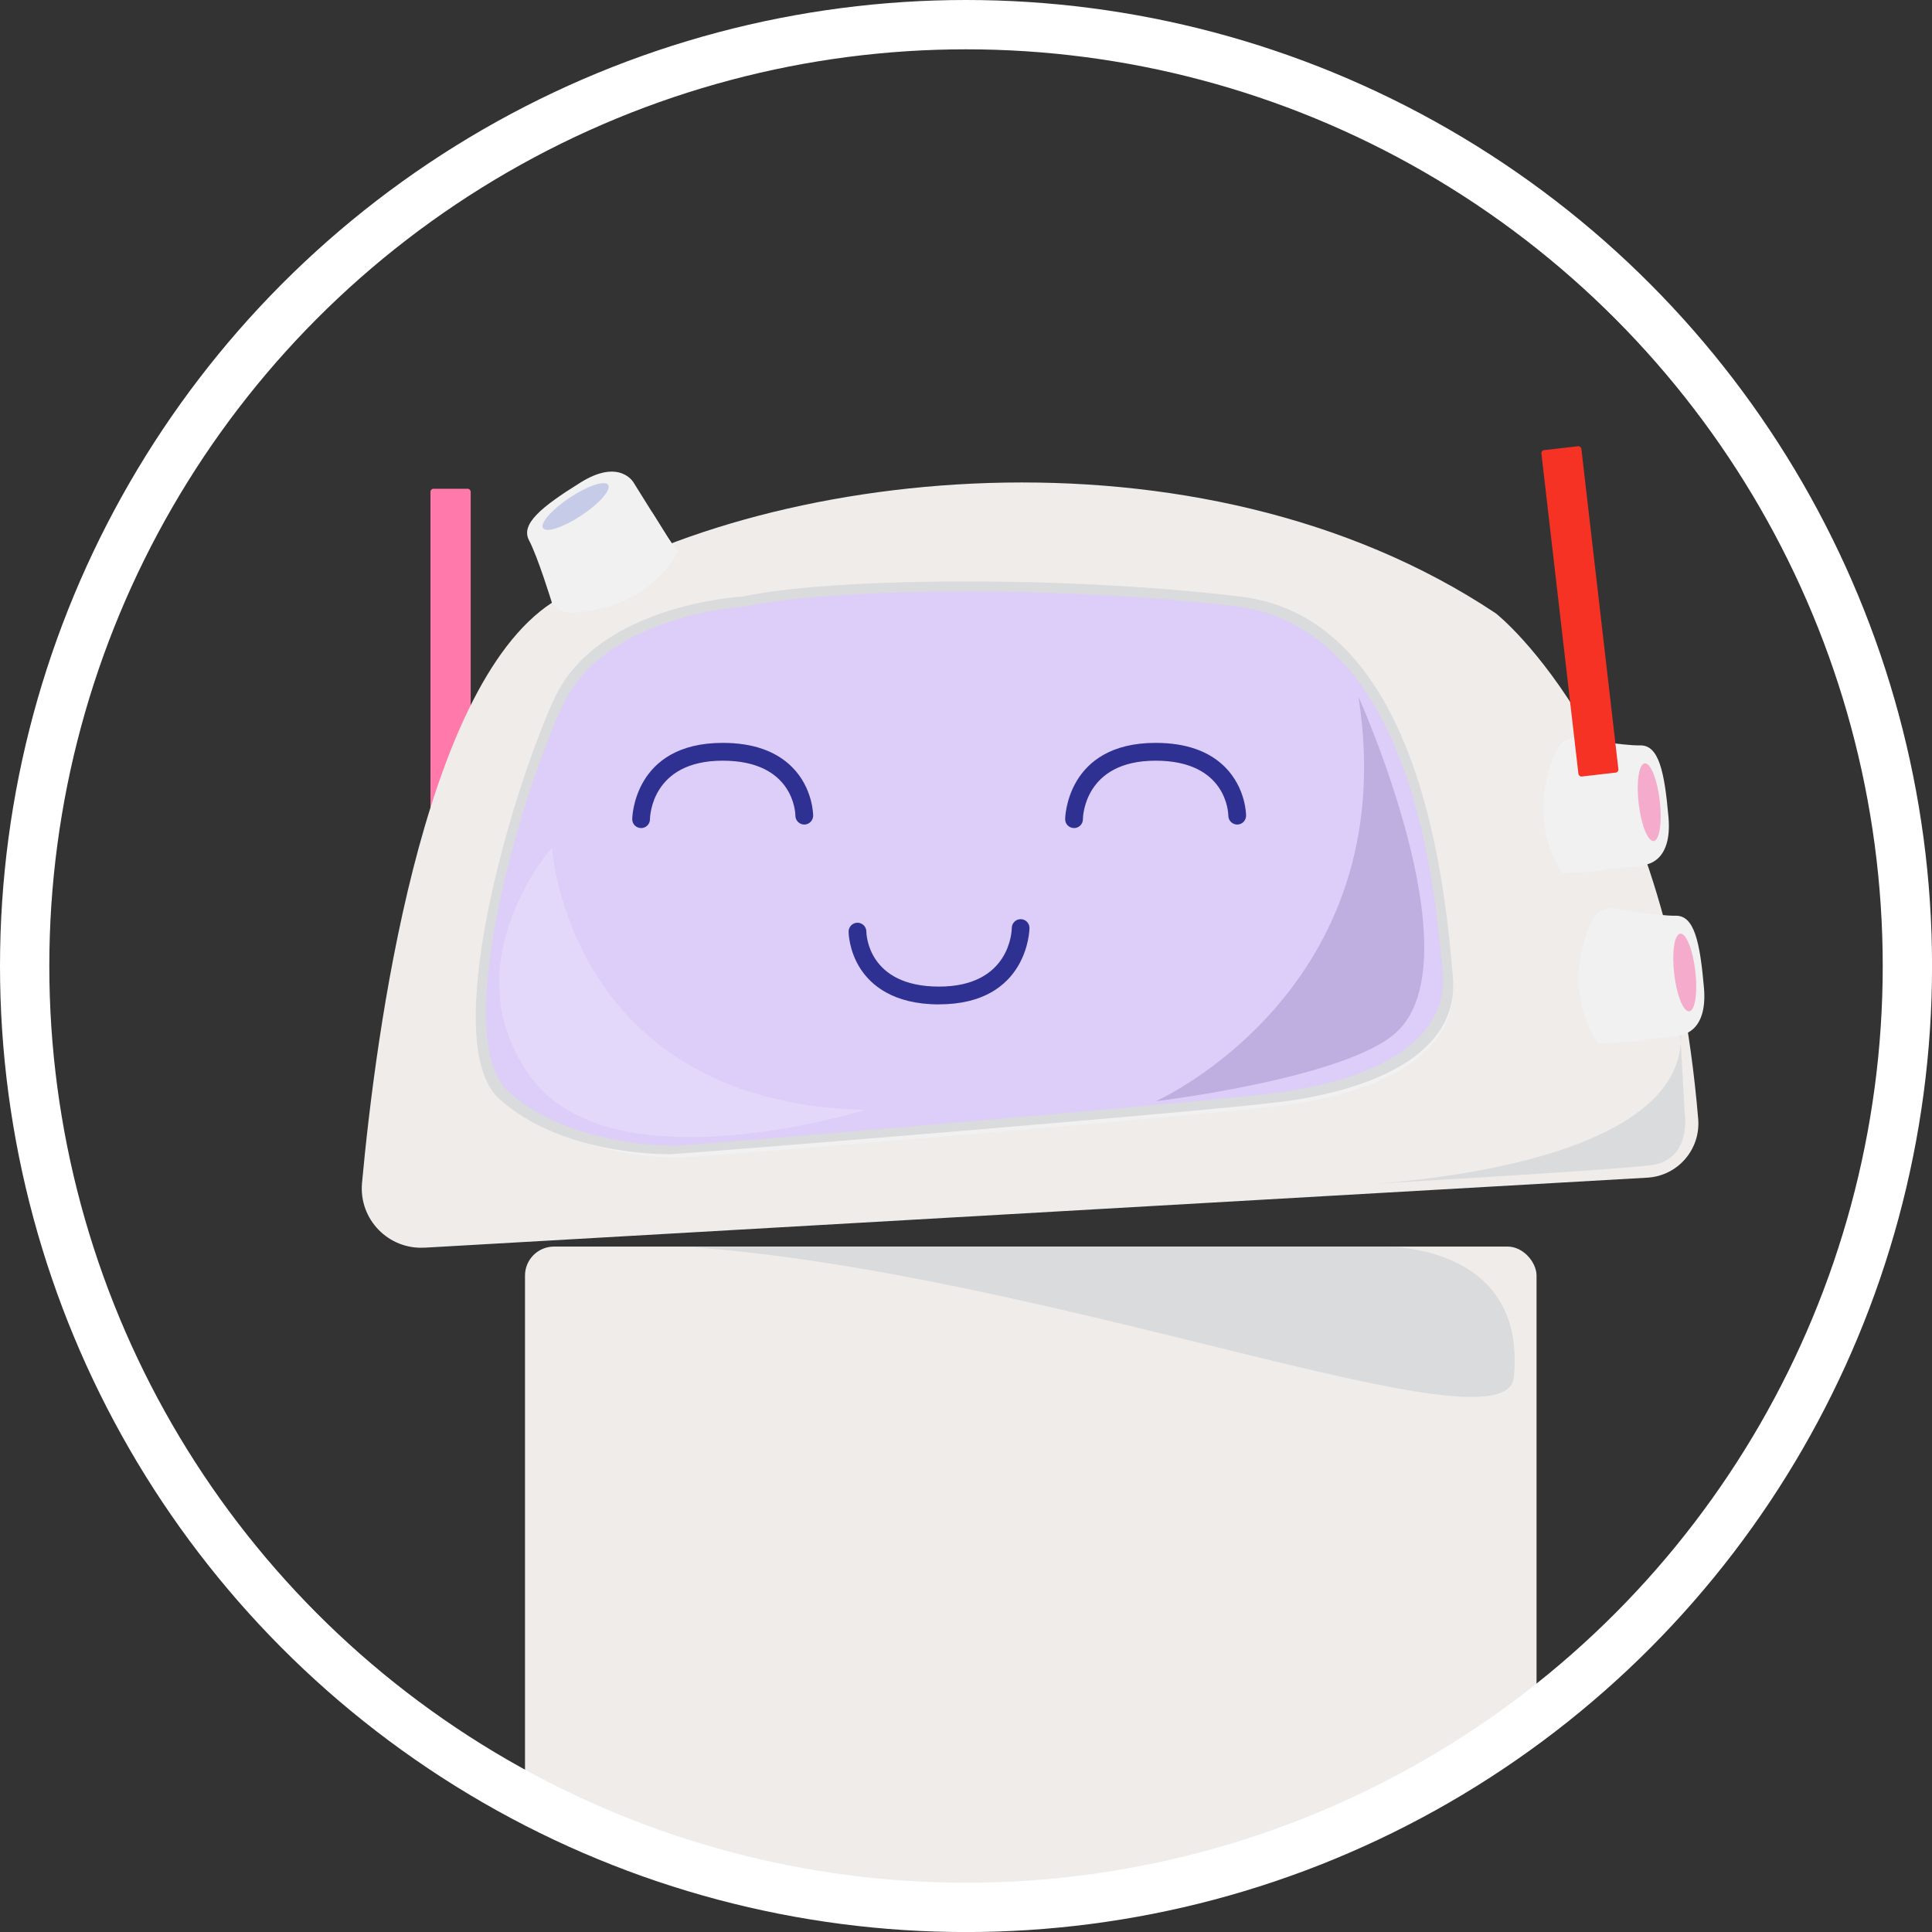 <?xml version="1.0" encoding="UTF-8"?>
<svg xmlns="http://www.w3.org/2000/svg" xmlns:xlink="http://www.w3.org/1999/xlink" viewBox="0 0 391.77 391.77">
  <rect x="0" y="0" width="391.77" height="391.77" fill="#333333" stroke="none"/>
  <defs>
    <style>
      .cls-1 {
        isolation: isolate;
      }

      .cls-1, .cls-2, .cls-3 {
        fill: none;
      }

      .cls-4 {
        fill: #f53224;
      }

      .cls-5 {
        fill: #f5accc;
      }

      .cls-6, .cls-7 {
        fill: #f1f1f1;
      }

      .cls-8 {
        fill: #efecea;
      }

      .cls-9 {
        fill: #ff79aa;
      }

      .cls-10 {
        fill: #dadbdc;
      }

      .cls-11 {
        fill: #c6cce7;
      }

      .cls-12 {
        fill: #dccef9;
      }

      .cls-13 {
        fill: #2e3191;
      }

      .cls-14 {
        fill: #4f3382;
        opacity: .2;
      }

      .cls-14, .cls-7 {
        mix-blend-mode: multiply;
      }

      .cls-2 {
        stroke: #fff;
        stroke-miterlimit: 10;
        stroke-width: 10px;
      }

      .cls-15 {
        fill: #fff;
        opacity: .2;
      }

      .cls-3 {
        clip-path: url(#clippath);
      }
    </style>
    <clipPath id="clippath">
      <circle class="cls-2" cx="195.89" cy="195.89" r="190.89"/>
    </clipPath>
  </defs>
  <g class="cls-1">
    <g id="Layer_2" data-name="Layer 2">
      <g id="Layer_1-2" data-name="Layer 1">
        <g>
          <g class="cls-3">
            <g>
              <rect class="cls-9" x="87.29" y="99.11" width="8.16" height="66.62" rx=".61" ry=".61"/>
              <path class="cls-8" d="m86.19,252.99c-7.39.49-13.46-5.74-12.78-13.12,2.79-30.25,12.01-100.29,38.51-117.65,41.74-27.34,130.96-38.14,191.41,2.16,0,0,34.74,27.07,41.03,102.53.51,6.12-4.09,11.49-10.22,11.89l-247.95,14.2Z"/>
              <path class="cls-10" d="m340.56,206.95l1.06,18.77s1.54,9.47-6.87,10.55c-8.41,1.08-59.5,3.96-59.5,3.96,0,0,70.88-2.52,65.3-33.28Z"/>
              <path class="cls-7" d="m112.64,122.94s.87,2.88,10.87,0c10-2.88,13.99-11.07,13.99-11.07l-9.75-13.31s-1.35-4.96-9.31,0c-7.96,4.96-12.2,8.43-10.44,11.73,1.76,3.3,4.64,12.66,4.64,12.66Z"/>
              <path class="cls-6" d="m111.92,122.22s.87,2.88,10.87,0c10-2.88,13.99-11.07,13.99-11.07l-8.31-13.31s-2.79-4.96-10.75,0c-7.96,4.96-12.2,8.43-10.44,11.73,1.76,3.3,4.64,12.66,4.64,12.66Z"/>
              <ellipse class="cls-7" cx="116.01" cy="102.71" rx="7.93" ry="2.16" transform="translate(-37.45 81.3) rotate(-33.58)"/>
              <path class="cls-7" d="m152.36,121.7s-29.03,1.49-37.74,20.83c-8.71,19.34-23.23,69.92-10.89,81.08,12.34,11.16,31.93,11.16,34.11,11.16s108.72-8.7,123.38-10.75c15.97-2.23,34.84-8.93,33.39-25.29-1.45-16.36-5.87-72.56-42.49-77.03-36.62-4.46-83.07-3.72-99.77,0Z"/>
              <path class="cls-10" d="m150.55,120.98s-29.4,1.49-38.22,20.83c-8.82,19.34-23.52,69.92-11.03,81.08,12.5,11.16,32.34,11.16,34.55,11.16s110.1-8.7,124.95-10.75c16.17-2.23,35.28-8.93,33.81-25.29-1.47-16.36-5.94-72.56-43.03-77.03-37.09-4.46-84.13-3.72-101.03,0Z"/>
              <path class="cls-12" d="m151.49,122.94s-28.78,1.44-37.42,20.15c-8.64,18.71-23.03,67.64-10.79,78.43,12.23,10.79,31.66,10.79,33.82,10.79s107.79-8.81,122.33-10.79c15.83-2.16,34.54-8.64,33.1-24.47-1.44-15.83-5.82-69.8-42.13-74.12-36.31-4.32-82.36-3.6-98.91,0Z"/>
              <path class="cls-13" d="m129.99,167.91h0c-.99,0-1.79-.8-1.79-1.8,0-.15.21-15.47,18.35-15.47,6.08,0,10.81,1.65,14.06,4.9,4.23,4.24,4.28,9.63,4.28,9.86,0,.99-.81,1.8-1.8,1.8h0c-.99,0-1.8-.81-1.8-1.8,0-.45-.27-11.15-14.74-11.15s-14.75,11.4-14.75,11.88c0,.99-.81,1.79-1.8,1.79Z"/>
              <path class="cls-13" d="m217.78,167.91h0c-.99,0-1.79-.8-1.79-1.8,0-.15.21-15.47,18.35-15.47,6.08,0,10.81,1.65,14.06,4.9,4.23,4.24,4.28,9.63,4.28,9.86,0,.99-.81,1.8-1.8,1.8h0c-.99,0-1.8-.81-1.8-1.8,0-.45-.27-11.15-14.74-11.15s-14.75,11.4-14.75,11.88c0,.99-.81,1.79-1.8,1.79Z"/>
              <path class="cls-13" d="m190.42,203.67c-9.36,0-13.86-3.97-15.99-7.31-2.32-3.64-2.35-7.29-2.35-7.45,0-.99.81-1.8,1.8-1.8h0c.99,0,1.8.81,1.8,1.8,0,.45.27,11.15,14.74,11.15s14.75-11.4,14.75-11.88c0-.99.81-1.79,1.8-1.79h0c.99,0,1.79.8,1.79,1.8,0,.15-.21,15.47-18.35,15.47Z"/>
              <ellipse class="cls-11" cx="116.72" cy="102.71" rx="7.93" ry="2.16" transform="translate(-37.33 81.7) rotate(-33.58)"/>
              <path class="cls-7" d="m318.26,149.85s-2.96-.53-4.93,9.69c-1.97,10.21,3.52,17.49,3.52,17.49l15.64-1.36s5.68-.23,4.88-9.58c-.81-9.34-1.98-14.69-5.72-14.62-3.74.07-13.38-1.61-13.38-1.61Z"/>
              <path class="cls-6" d="m319.23,149.53s-2.96-.53-4.93,9.69c-1.97,10.21,3.52,17.49,3.52,17.49l15.64-1.36s5.68-.23,4.88-9.58c-.81-9.34-1.98-14.69-5.72-14.62-3.74.07-13.38-1.61-13.38-1.61Z"/>
              <ellipse class="cls-7" cx="334.76" cy="162.03" rx="2.16" ry="7.93" transform="translate(-16.38 39.48) rotate(-6.59)"/>
              <ellipse class="cls-5" cx="334.43" cy="162.67" rx="2.16" ry="7.93" transform="translate(-16.46 39.45) rotate(-6.59)"/>
              <path class="cls-7" d="m325.45,184.39s-2.96-.53-4.93,9.69c-1.97,10.21,3.52,17.49,3.52,17.49l15.64-1.36s5.68-.23,4.88-9.58c-.81-9.34-1.98-14.69-5.72-14.62-3.74.07-13.38-1.61-13.38-1.61Z"/>
              <path class="cls-6" d="m326.42,184.07s-2.96-.53-4.93,9.69c-1.97,10.21,3.52,17.49,3.52,17.49l15.64-1.36s5.68-.23,4.88-9.58c-.81-9.34-1.98-14.69-5.72-14.62-3.74.07-13.38-1.61-13.38-1.61Z"/>
              <ellipse class="cls-7" cx="341.95" cy="196.57" rx="2.16" ry="7.93" transform="translate(-20.3 40.53) rotate(-6.59)"/>
              <ellipse class="cls-5" cx="341.63" cy="197.21" rx="2.16" ry="7.93" transform="translate(-20.37 40.5) rotate(-6.59)"/>
              <g>
                <path class="cls-12" d="m111.92,171.87s3.2,51.72,63.48,53.2c0,0-51.24,16.07-67.79-6.69-16.56-22.76,4.31-46.51,4.31-46.51Z"/>
                <path class="cls-15" d="m111.92,171.87s3.2,51.72,63.48,53.2c0,0-51.24,16.07-67.79-6.69-16.56-22.76,4.31-46.51,4.31-46.51Z"/>
              </g>
              <path class="cls-14" d="m234.41,223.29s50.33-22.43,41.06-82.01c0,0,23.89,53,7.72,68.02-10.07,9.35-48.77,14-48.77,14Z"/>
              <path class="cls-7" d="m129.36,119.16s8.54-3.85,2.74-15.51l4.68,7.49s-3.99,6.76-7.42,8.02Z"/>
              <path class="cls-7" d="m314.3,166.75s-.59,9.35,12.42,9.68l-8.81.63s-4.1-6.69-3.61-10.31Z"/>
              <path class="cls-7" d="m321.5,201.29s-.59,9.35,12.42,9.68l-8.81.63s-4.1-6.69-3.61-10.31Z"/>
              <rect class="cls-4" x="316.29" y="90.67" width="8.16" height="66.62" rx=".61" ry=".61" transform="translate(-12.11 37.58) rotate(-6.59)"/>
            </g>
            <rect class="cls-8" x="106.46" y="252.78" width="205.12" height="138.28" rx="5.88" ry="5.88"/>
            <path class="cls-10" d="m138.9,252.78h140.63s30.14-1.44,27.44,26.5c-1.55,16.1-94-21.33-168.07-26.5Z"/>
          </g>
          <circle class="cls-2" cx="195.89" cy="195.89" r="190.89"/>
        </g>
      </g>
    </g>
  </g>
</svg>